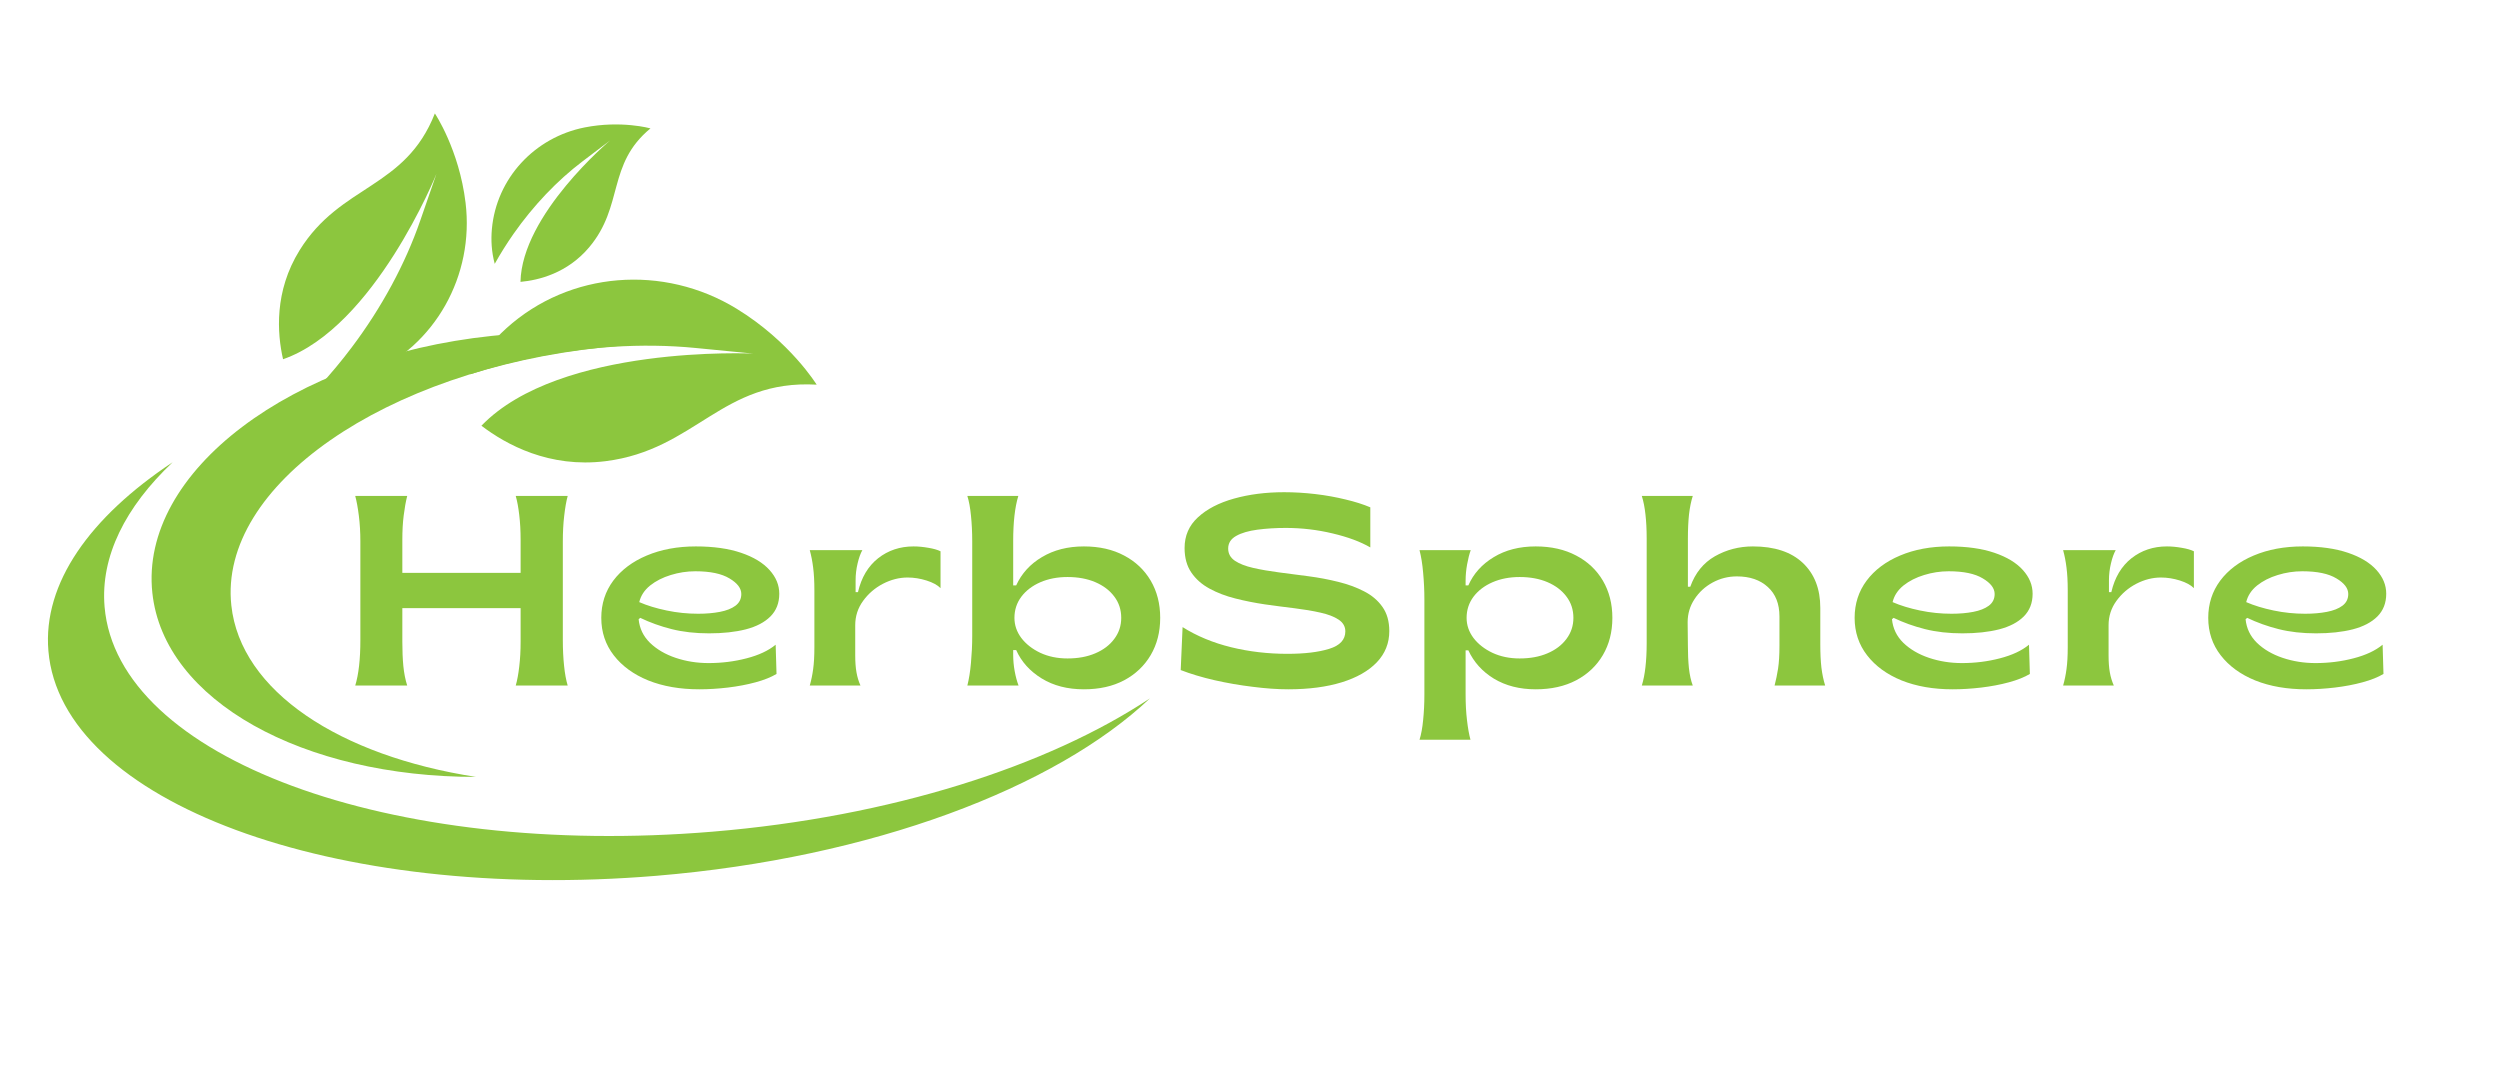 <svg xmlns="http://www.w3.org/2000/svg" xmlns:xlink="http://www.w3.org/1999/xlink" width="417" zoomAndPan="magnify" viewBox="0 0 312.75 136.5" height="182" preserveAspectRatio="xMidYMid meet" version="1.0"><defs><g/><clipPath id="c525908826"><path d="M 58 34 L 103 34 L 103 58 L 58 58 Z M 58 34 " clip-rule="nonzero"/></clipPath><clipPath id="4443325bfd"><path d="M 30.375 0 L 158.668 40.406 L 128.812 135.203 L 0.52 94.797 Z M 30.375 0 " clip-rule="nonzero"/></clipPath><clipPath id="0c20666eb8"><path d="M 30.375 0 L 158.668 40.406 L 128.812 135.203 L 0.52 94.797 Z M 30.375 0 " clip-rule="nonzero"/></clipPath><clipPath id="49b494d696"><path d="M 30.375 0 L 158.668 40.406 L 128.812 135.203 L 0.52 94.797 Z M 30.375 0 " clip-rule="nonzero"/></clipPath><clipPath id="74431b8608"><path d="M 34 14 L 59 14 L 59 49 L 34 49 Z M 34 14 " clip-rule="nonzero"/></clipPath><clipPath id="570e52f2f9"><path d="M 30.375 0 L 158.668 40.406 L 128.812 135.203 L 0.52 94.797 Z M 30.375 0 " clip-rule="nonzero"/></clipPath><clipPath id="5eec582a6b"><path d="M 30.375 0 L 158.668 40.406 L 128.812 135.203 L 0.52 94.797 Z M 30.375 0 " clip-rule="nonzero"/></clipPath><clipPath id="2bf5ae923f"><path d="M 30.375 0 L 158.668 40.406 L 128.812 135.203 L 0.52 94.797 Z M 30.375 0 " clip-rule="nonzero"/></clipPath><clipPath id="040b4d3a3f"><path d="M 61 15 L 82 15 L 82 36 L 61 36 Z M 61 15 " clip-rule="nonzero"/></clipPath><clipPath id="be95ae3db7"><path d="M 30.375 0 L 158.668 40.406 L 128.812 135.203 L 0.52 94.797 Z M 30.375 0 " clip-rule="nonzero"/></clipPath><clipPath id="a11628487d"><path d="M 30.375 0 L 158.668 40.406 L 128.812 135.203 L 0.52 94.797 Z M 30.375 0 " clip-rule="nonzero"/></clipPath><clipPath id="7344c4f730"><path d="M 30.375 0 L 158.668 40.406 L 128.812 135.203 L 0.52 94.797 Z M 30.375 0 " clip-rule="nonzero"/></clipPath><clipPath id="ff40cc676a"><path d="M 18 41 L 84 41 L 84 98 L 18 98 Z M 18 41 " clip-rule="nonzero"/></clipPath><clipPath id="f8e0337542"><path d="M 30.375 0 L 158.668 40.406 L 128.812 135.203 L 0.52 94.797 Z M 30.375 0 " clip-rule="nonzero"/></clipPath><clipPath id="51015ad983"><path d="M 30.375 0 L 158.668 40.406 L 128.812 135.203 L 0.52 94.797 Z M 30.375 0 " clip-rule="nonzero"/></clipPath><clipPath id="b83f5b634d"><path d="M 30.375 0 L 158.668 40.406 L 128.812 135.203 L 0.52 94.797 Z M 30.375 0 " clip-rule="nonzero"/></clipPath><clipPath id="d22e9b4464"><path d="M 5 57 L 144 57 L 144 111 L 5 111 Z M 5 57 " clip-rule="nonzero"/></clipPath><clipPath id="32aef6217a"><path d="M 30.375 0 L 158.668 40.406 L 128.812 135.203 L 0.52 94.797 Z M 30.375 0 " clip-rule="nonzero"/></clipPath><clipPath id="2533ba70c0"><path d="M 30.375 0 L 158.668 40.406 L 128.812 135.203 L 0.52 94.797 Z M 30.375 0 " clip-rule="nonzero"/></clipPath><clipPath id="818fbc7e11"><path d="M 30.375 0 L 158.668 40.406 L 128.812 135.203 L 0.52 94.797 Z M 30.375 0 " clip-rule="nonzero"/></clipPath><clipPath id="e986440413"><path d="M 15.602 46.953 L 143.863 87.352 L 128.793 135.199 L 0.531 94.801 Z M 15.602 46.953 " clip-rule="nonzero"/></clipPath></defs><g clip-path="url(#c525908826)"><g clip-path="url(#4443325bfd)"><g clip-path="url(#0c20666eb8)"><g clip-path="url(#49b494d696)"><path fill="#8cc63e" d="M 65.992 44.887 C 73.082 43.348 80.348 42.879 87.008 43.531 L 94.219 44.234 C 94.219 44.234 70.043 43.078 60.227 53.258 C 63.32 55.621 68.727 58.574 75.742 57.695 C 87.047 56.281 90.285 47.449 102.164 48.121 C 102.164 48.121 98.84 42.711 92.152 38.621 C 83.027 33.035 71.281 33.906 63.352 41.062 C 61.617 42.633 60.031 44.531 58.824 46.82 C 61.145 46.066 63.539 45.418 65.992 44.887 " fill-opacity="1" fill-rule="nonzero"/></g></g></g></g><g clip-path="url(#74431b8608)"><g clip-path="url(#570e52f2f9)"><g clip-path="url(#5eec582a6b)"><g clip-path="url(#2bf5ae923f)"><path fill="#8cc63e" d="M 44.004 43.453 C 47.738 38.496 50.699 33.016 52.57 27.605 L 54.598 21.754 C 54.598 21.754 46.863 40.953 35.41 44.941 C 34.668 41.695 34.293 36.441 37.484 31.301 C 42.629 23.02 50.68 23.66 54.402 14.191 C 54.402 14.191 57.438 18.707 58.242 25.363 C 59.344 34.449 54.469 43.266 46.047 46.871 C 44.203 47.66 42.152 48.215 39.934 48.336 C 41.352 46.801 42.711 45.172 44.004 43.453 " fill-opacity="1" fill-rule="nonzero"/></g></g></g></g><g clip-path="url(#040b4d3a3f)"><g clip-path="url(#be95ae3db7)"><g clip-path="url(#a11628487d)"><g clip-path="url(#7344c4f730)"><path fill="#8cc63e" d="M 64.238 29.262 C 66.719 25.723 69.707 22.582 72.887 20.176 L 76.324 17.57 C 76.324 17.57 65.277 26.832 65.113 35.262 C 67.426 35.051 70.988 34.16 73.703 30.938 C 78.074 25.75 75.906 20.57 81.375 16.062 C 81.375 16.062 77.73 15.035 73.145 15.941 C 66.887 17.18 62.102 22.309 61.535 28.652 C 61.41 30.039 61.488 31.516 61.891 33.008 C 62.598 31.738 63.383 30.488 64.238 29.262 " fill-opacity="1" fill-rule="nonzero"/></g></g></g></g><g clip-path="url(#ff40cc676a)"><g clip-path="url(#f8e0337542)"><g clip-path="url(#51015ad983)"><g clip-path="url(#b83f5b634d)"><path fill="#8cc63e" d="M 28.938 75.723 C 27.34 60.77 48.133 46.328 75.383 43.461 C 78.027 43.184 80.633 43.027 83.188 42.98 C 76.613 41.605 69.234 41.207 61.527 42.02 C 36.457 44.656 17.441 59.051 19.059 74.172 C 20.5 87.688 37.949 97.211 59.547 97.191 C 42.516 94.566 30.086 86.48 28.938 75.723 " fill-opacity="1" fill-rule="nonzero"/></g></g></g></g><g clip-path="url(#d22e9b4464)"><g clip-path="url(#32aef6217a)"><g clip-path="url(#2533ba70c0)"><g clip-path="url(#818fbc7e11)"><g clip-path="url(#e986440413)"><path fill="#8cc63e" d="M 89.133 104.043 C 48.73 107.398 14.68 94.801 13.082 75.906 C 12.551 69.613 15.688 63.418 21.598 57.828 C 11.242 64.695 5.34 72.977 6.055 81.426 C 7.652 100.316 41.703 112.914 82.109 109.562 C 109.055 107.324 132.023 98.559 143.859 87.363 C 131.062 95.852 111.465 102.191 89.133 104.043 " fill-opacity="1" fill-rule="nonzero"/></g></g></g></g></g><g fill="#8cc63e" fill-opacity="1"><g transform="translate(41.691, 85.763)"><g><path d="M 2.75 0 C 3.176 -1.395 3.391 -3.289 3.391 -5.688 L 3.391 -18.016 C 3.391 -19.172 3.328 -20.242 3.203 -21.234 C 3.078 -22.234 2.926 -23.062 2.75 -23.719 L 9.25 -23.719 C 9.07 -23.008 8.926 -22.195 8.812 -21.281 C 8.695 -20.375 8.641 -19.352 8.641 -18.219 L 8.641 -14.094 L 23.438 -14.094 L 23.438 -18.219 C 23.438 -19.375 23.379 -20.414 23.266 -21.344 C 23.16 -22.27 23.016 -23.062 22.828 -23.719 L 29.328 -23.719 C 29.148 -23.062 29.004 -22.234 28.891 -21.234 C 28.773 -20.242 28.719 -19.172 28.719 -18.016 L 28.719 -5.688 C 28.719 -4.539 28.77 -3.469 28.875 -2.469 C 28.977 -1.477 29.129 -0.656 29.328 0 L 22.828 0 C 23.016 -0.656 23.16 -1.445 23.266 -2.375 C 23.379 -3.301 23.438 -4.336 23.438 -5.484 L 23.438 -9.688 L 8.641 -9.688 L 8.641 -5.484 C 8.641 -4.379 8.68 -3.367 8.766 -2.453 C 8.859 -1.535 9.02 -0.719 9.25 0 Z M 2.75 0 "/></g></g></g><g fill="#8cc63e" fill-opacity="1"><g transform="translate(73.768, 85.763)"><g><path d="M 13.719 0.469 C 11.301 0.469 9.172 0.098 7.328 -0.641 C 5.492 -1.391 4.055 -2.438 3.016 -3.781 C 1.973 -5.125 1.453 -6.688 1.453 -8.469 C 1.453 -10.227 1.953 -11.781 2.953 -13.125 C 3.961 -14.469 5.359 -15.516 7.141 -16.266 C 8.93 -17.023 10.977 -17.406 13.281 -17.406 C 15.488 -17.406 17.375 -17.141 18.938 -16.609 C 20.5 -16.078 21.688 -15.359 22.5 -14.453 C 23.312 -13.555 23.719 -12.566 23.719 -11.484 C 23.719 -10.328 23.348 -9.379 22.609 -8.641 C 21.879 -7.91 20.852 -7.375 19.531 -7.031 C 18.207 -6.695 16.676 -6.531 14.938 -6.531 C 13.219 -6.531 11.656 -6.707 10.25 -7.062 C 8.852 -7.414 7.547 -7.883 6.328 -8.469 L 6.125 -8.297 C 6.238 -7.148 6.711 -6.164 7.547 -5.344 C 8.391 -4.531 9.457 -3.906 10.75 -3.469 C 12.051 -3.031 13.426 -2.812 14.875 -2.812 C 16.52 -2.812 18.102 -3.008 19.625 -3.406 C 21.156 -3.801 22.367 -4.367 23.266 -5.109 L 23.375 -1.453 C 22.695 -1.047 21.82 -0.695 20.75 -0.406 C 19.676 -0.113 18.523 0.102 17.297 0.25 C 16.066 0.395 14.875 0.469 13.719 0.469 Z M 13.578 -8.984 C 14.578 -8.984 15.484 -9.062 16.297 -9.219 C 17.109 -9.375 17.754 -9.629 18.234 -9.984 C 18.723 -10.348 18.969 -10.836 18.969 -11.453 C 18.969 -12.172 18.473 -12.82 17.484 -13.406 C 16.504 -14 15.082 -14.297 13.219 -14.297 C 12.176 -14.297 11.148 -14.141 10.141 -13.828 C 9.141 -13.523 8.281 -13.086 7.562 -12.516 C 6.852 -11.941 6.398 -11.25 6.203 -10.438 C 7.191 -10.008 8.332 -9.66 9.625 -9.391 C 10.926 -9.117 12.242 -8.984 13.578 -8.984 Z M 13.578 -8.984 "/></g></g></g><g fill="#8cc63e" fill-opacity="1"><g transform="translate(98.833, 85.763)"><g><path d="M 2.469 0 C 2.656 -0.656 2.797 -1.336 2.891 -2.047 C 2.992 -2.754 3.047 -3.676 3.047 -4.812 L 3.047 -11.891 C 3.047 -13.047 2.992 -14.004 2.891 -14.766 C 2.797 -15.535 2.656 -16.258 2.469 -16.938 L 9.047 -16.938 C 8.816 -16.531 8.617 -15.977 8.453 -15.281 C 8.285 -14.582 8.203 -13.879 8.203 -13.172 L 8.203 -11.688 L 8.5 -11.688 C 8.926 -13.52 9.766 -14.93 11.016 -15.922 C 12.273 -16.91 13.754 -17.406 15.453 -17.406 C 16.035 -17.406 16.648 -17.348 17.297 -17.234 C 17.941 -17.129 18.453 -16.984 18.828 -16.797 L 18.828 -12.188 C 18.453 -12.57 17.867 -12.891 17.078 -13.141 C 16.285 -13.391 15.492 -13.516 14.703 -13.516 C 13.66 -13.516 12.633 -13.254 11.625 -12.734 C 10.625 -12.211 9.797 -11.5 9.141 -10.594 C 8.484 -9.695 8.156 -8.68 8.156 -7.547 L 8.156 -3.766 C 8.156 -2.953 8.207 -2.25 8.312 -1.656 C 8.414 -1.07 8.582 -0.52 8.812 0 Z M 2.469 0 "/></g></g></g><g fill="#8cc63e" fill-opacity="1"><g transform="translate(118.547, 85.763)"><g><path d="M 17.047 0.469 C 15.004 0.469 13.242 0.016 11.766 -0.891 C 10.285 -1.805 9.223 -2.988 8.578 -4.438 L 8.203 -4.438 L 8.203 -3.859 C 8.203 -3.16 8.266 -2.473 8.391 -1.797 C 8.516 -1.117 8.676 -0.52 8.875 0 L 2.469 0 C 2.676 -0.812 2.828 -1.766 2.922 -2.859 C 3.023 -3.953 3.078 -5.066 3.078 -6.203 L 3.078 -18.062 C 3.078 -19.207 3.023 -20.27 2.922 -21.25 C 2.828 -22.238 2.676 -23.062 2.469 -23.719 L 8.844 -23.719 C 8.414 -22.312 8.203 -20.426 8.203 -18.062 L 8.203 -12.531 L 8.578 -12.531 C 9.254 -14.02 10.332 -15.203 11.812 -16.078 C 13.289 -16.961 15.035 -17.406 17.047 -17.406 C 18.984 -17.406 20.66 -17.023 22.078 -16.266 C 23.504 -15.516 24.613 -14.469 25.406 -13.125 C 26.195 -11.781 26.594 -10.227 26.594 -8.469 C 26.594 -6.707 26.195 -5.156 25.406 -3.812 C 24.613 -2.469 23.504 -1.414 22.078 -0.656 C 20.66 0.094 18.984 0.469 17.047 0.469 Z M 15 -3.391 C 16.312 -3.391 17.469 -3.602 18.469 -4.031 C 19.477 -4.457 20.27 -5.055 20.844 -5.828 C 21.426 -6.598 21.719 -7.477 21.719 -8.469 C 21.719 -9.488 21.426 -10.379 20.844 -11.141 C 20.27 -11.91 19.477 -12.508 18.469 -12.938 C 17.469 -13.363 16.312 -13.578 15 -13.578 C 13.738 -13.578 12.602 -13.359 11.594 -12.922 C 10.594 -12.484 9.801 -11.879 9.219 -11.109 C 8.645 -10.336 8.359 -9.457 8.359 -8.469 C 8.359 -7.562 8.645 -6.723 9.219 -5.953 C 9.801 -5.191 10.594 -4.57 11.594 -4.094 C 12.602 -3.625 13.738 -3.391 15 -3.391 Z M 15 -3.391 "/></g></g></g><g fill="#8cc63e" fill-opacity="1"><g transform="translate(146.457, 85.763)"><g><path d="M 14.703 0.469 C 13.348 0.469 11.863 0.363 10.25 0.156 C 8.633 -0.039 7.039 -0.316 5.469 -0.672 C 3.895 -1.035 2.488 -1.457 1.25 -1.938 L 1.484 -7.312 C 3.273 -6.188 5.297 -5.348 7.547 -4.797 C 9.805 -4.242 12.156 -3.969 14.594 -3.969 C 16.738 -3.969 18.484 -4.176 19.828 -4.594 C 21.172 -5.008 21.844 -5.738 21.844 -6.781 C 21.844 -7.383 21.562 -7.875 21 -8.25 C 20.438 -8.625 19.676 -8.914 18.719 -9.125 C 17.758 -9.344 16.68 -9.523 15.484 -9.672 C 14.285 -9.816 13.051 -9.977 11.781 -10.156 C 10.52 -10.344 9.289 -10.586 8.094 -10.891 C 6.895 -11.191 5.816 -11.602 4.859 -12.125 C 3.898 -12.645 3.141 -13.316 2.578 -14.141 C 2.016 -14.961 1.734 -15.984 1.734 -17.203 C 1.734 -18.742 2.289 -20.023 3.406 -21.047 C 4.52 -22.078 6.023 -22.859 7.922 -23.391 C 9.816 -23.922 11.906 -24.188 14.188 -24.188 C 15.477 -24.188 16.785 -24.109 18.109 -23.953 C 19.43 -23.797 20.68 -23.57 21.859 -23.281 C 23.047 -23 24.082 -22.672 24.969 -22.297 L 24.969 -17.281 C 23.727 -18 22.156 -18.582 20.25 -19.031 C 18.352 -19.488 16.398 -19.719 14.391 -19.719 C 13.129 -19.719 11.945 -19.645 10.844 -19.5 C 9.738 -19.352 8.852 -19.094 8.188 -18.719 C 7.52 -18.344 7.188 -17.816 7.188 -17.141 C 7.188 -16.504 7.469 -15.992 8.031 -15.609 C 8.594 -15.234 9.352 -14.938 10.312 -14.719 C 11.27 -14.5 12.348 -14.312 13.547 -14.156 C 14.742 -14 15.977 -13.836 17.25 -13.672 C 18.531 -13.504 19.77 -13.27 20.969 -12.969 C 22.164 -12.676 23.242 -12.281 24.203 -11.781 C 25.16 -11.289 25.922 -10.645 26.484 -9.844 C 27.055 -9.039 27.344 -8.031 27.344 -6.812 C 27.344 -5.301 26.82 -4 25.781 -2.906 C 24.738 -1.82 23.273 -0.988 21.391 -0.406 C 19.504 0.176 17.273 0.469 14.703 0.469 Z M 14.703 0.469 "/></g></g></g><g fill="#8cc63e" fill-opacity="1"><g transform="translate(175.113, 85.763)"><g><path d="M 2.469 6.781 C 2.676 6.125 2.828 5.301 2.922 4.312 C 3.023 3.332 3.078 2.27 3.078 1.125 L 3.078 -10.766 C 3.078 -11.898 3.023 -13.016 2.922 -14.109 C 2.828 -15.203 2.676 -16.145 2.469 -16.938 L 8.875 -16.938 C 8.695 -16.438 8.547 -15.844 8.422 -15.156 C 8.297 -14.469 8.234 -13.785 8.234 -13.109 L 8.234 -12.531 L 8.578 -12.531 C 9.223 -14 10.281 -15.176 11.75 -16.062 C 13.219 -16.957 14.969 -17.406 17 -17.406 C 18.945 -17.406 20.633 -17.023 22.062 -16.266 C 23.5 -15.516 24.613 -14.469 25.406 -13.125 C 26.195 -11.781 26.594 -10.227 26.594 -8.469 C 26.594 -6.707 26.195 -5.156 25.406 -3.812 C 24.613 -2.469 23.5 -1.414 22.062 -0.656 C 20.633 0.094 18.945 0.469 17 0.469 C 14.988 0.469 13.25 0.023 11.781 -0.859 C 10.32 -1.754 9.254 -2.938 8.578 -4.406 L 8.234 -4.406 L 8.234 1.125 C 8.234 2.27 8.289 3.332 8.406 4.312 C 8.52 5.301 8.664 6.125 8.844 6.781 Z M 15 -3.391 C 16.312 -3.391 17.469 -3.602 18.469 -4.031 C 19.477 -4.457 20.27 -5.055 20.844 -5.828 C 21.426 -6.598 21.719 -7.477 21.719 -8.469 C 21.719 -9.488 21.426 -10.379 20.844 -11.141 C 20.27 -11.91 19.477 -12.508 18.469 -12.938 C 17.469 -13.363 16.312 -13.578 15 -13.578 C 13.738 -13.578 12.602 -13.359 11.594 -12.922 C 10.594 -12.484 9.801 -11.879 9.219 -11.109 C 8.645 -10.336 8.359 -9.457 8.359 -8.469 C 8.359 -7.562 8.645 -6.723 9.219 -5.953 C 9.801 -5.191 10.594 -4.57 11.594 -4.094 C 12.602 -3.625 13.738 -3.391 15 -3.391 Z M 15 -3.391 "/></g></g></g><g fill="#8cc63e" fill-opacity="1"><g transform="translate(202.922, 85.763)"><g><path d="M 2.469 0 C 2.676 -0.676 2.828 -1.441 2.922 -2.297 C 3.023 -3.16 3.078 -4.164 3.078 -5.312 L 3.078 -18.391 C 3.078 -19.547 3.023 -20.555 2.922 -21.422 C 2.828 -22.297 2.676 -23.062 2.469 -23.719 L 8.844 -23.719 C 8.633 -23.062 8.477 -22.297 8.375 -21.422 C 8.281 -20.555 8.234 -19.547 8.234 -18.391 L 8.234 -12.359 L 8.531 -12.359 C 9.145 -14.078 10.172 -15.348 11.609 -16.172 C 13.055 -16.992 14.641 -17.406 16.359 -17.406 C 19.066 -17.406 21.148 -16.719 22.609 -15.344 C 24.066 -13.969 24.797 -12.094 24.797 -9.719 L 24.797 -5.156 C 24.797 -4.02 24.844 -3.047 24.938 -2.234 C 25.039 -1.422 25.195 -0.676 25.406 0 L 19.078 0 C 19.254 -0.676 19.398 -1.383 19.516 -2.125 C 19.629 -2.875 19.688 -3.816 19.688 -4.953 L 19.688 -8.641 C 19.688 -10.223 19.203 -11.453 18.234 -12.328 C 17.273 -13.211 15.984 -13.656 14.359 -13.656 C 13.273 -13.656 12.266 -13.398 11.328 -12.891 C 10.391 -12.379 9.633 -11.688 9.062 -10.812 C 8.488 -9.945 8.203 -8.984 8.203 -7.922 L 8.234 -4.953 C 8.234 -3.973 8.273 -3.055 8.359 -2.203 C 8.453 -1.348 8.613 -0.613 8.844 0 Z M 2.469 0 "/></g></g></g><g fill="#8cc63e" fill-opacity="1"><g transform="translate(230.561, 85.763)"><g><path d="M 13.719 0.469 C 11.301 0.469 9.172 0.098 7.328 -0.641 C 5.492 -1.391 4.055 -2.438 3.016 -3.781 C 1.973 -5.125 1.453 -6.688 1.453 -8.469 C 1.453 -10.227 1.953 -11.781 2.953 -13.125 C 3.961 -14.469 5.359 -15.516 7.141 -16.266 C 8.93 -17.023 10.977 -17.406 13.281 -17.406 C 15.488 -17.406 17.375 -17.141 18.938 -16.609 C 20.5 -16.078 21.688 -15.359 22.5 -14.453 C 23.312 -13.555 23.719 -12.566 23.719 -11.484 C 23.719 -10.328 23.348 -9.379 22.609 -8.641 C 21.879 -7.91 20.852 -7.375 19.531 -7.031 C 18.207 -6.695 16.676 -6.531 14.938 -6.531 C 13.219 -6.531 11.656 -6.707 10.25 -7.062 C 8.852 -7.414 7.547 -7.883 6.328 -8.469 L 6.125 -8.297 C 6.238 -7.148 6.711 -6.164 7.547 -5.344 C 8.391 -4.531 9.457 -3.906 10.75 -3.469 C 12.051 -3.031 13.426 -2.812 14.875 -2.812 C 16.52 -2.812 18.102 -3.008 19.625 -3.406 C 21.156 -3.801 22.367 -4.367 23.266 -5.109 L 23.375 -1.453 C 22.695 -1.047 21.82 -0.695 20.75 -0.406 C 19.676 -0.113 18.523 0.102 17.297 0.25 C 16.066 0.395 14.875 0.469 13.719 0.469 Z M 13.578 -8.984 C 14.578 -8.984 15.484 -9.062 16.297 -9.219 C 17.109 -9.375 17.754 -9.629 18.234 -9.984 C 18.723 -10.348 18.969 -10.836 18.969 -11.453 C 18.969 -12.172 18.473 -12.82 17.484 -13.406 C 16.504 -14 15.082 -14.297 13.219 -14.297 C 12.176 -14.297 11.148 -14.141 10.141 -13.828 C 9.141 -13.523 8.281 -13.086 7.562 -12.516 C 6.852 -11.941 6.398 -11.25 6.203 -10.438 C 7.191 -10.008 8.332 -9.66 9.625 -9.391 C 10.926 -9.117 12.242 -8.984 13.578 -8.984 Z M 13.578 -8.984 "/></g></g></g><g fill="#8cc63e" fill-opacity="1"><g transform="translate(255.627, 85.763)"><g><path d="M 2.469 0 C 2.656 -0.656 2.797 -1.336 2.891 -2.047 C 2.992 -2.754 3.047 -3.676 3.047 -4.812 L 3.047 -11.891 C 3.047 -13.047 2.992 -14.004 2.891 -14.766 C 2.797 -15.535 2.656 -16.258 2.469 -16.938 L 9.047 -16.938 C 8.816 -16.531 8.617 -15.977 8.453 -15.281 C 8.285 -14.582 8.203 -13.879 8.203 -13.172 L 8.203 -11.688 L 8.5 -11.688 C 8.926 -13.52 9.766 -14.93 11.016 -15.922 C 12.273 -16.91 13.754 -17.406 15.453 -17.406 C 16.035 -17.406 16.648 -17.348 17.297 -17.234 C 17.941 -17.129 18.453 -16.984 18.828 -16.797 L 18.828 -12.188 C 18.453 -12.57 17.867 -12.891 17.078 -13.141 C 16.285 -13.391 15.492 -13.516 14.703 -13.516 C 13.66 -13.516 12.633 -13.254 11.625 -12.734 C 10.625 -12.211 9.797 -11.5 9.141 -10.594 C 8.484 -9.695 8.156 -8.68 8.156 -7.547 L 8.156 -3.766 C 8.156 -2.953 8.207 -2.25 8.312 -1.656 C 8.414 -1.07 8.582 -0.52 8.812 0 Z M 2.469 0 "/></g></g></g><g fill="#8cc63e" fill-opacity="1"><g transform="translate(274.798, 85.763)"><g><path d="M 13.719 0.469 C 11.301 0.469 9.172 0.098 7.328 -0.641 C 5.492 -1.391 4.055 -2.438 3.016 -3.781 C 1.973 -5.125 1.453 -6.688 1.453 -8.469 C 1.453 -10.227 1.953 -11.781 2.953 -13.125 C 3.961 -14.469 5.359 -15.516 7.141 -16.266 C 8.93 -17.023 10.977 -17.406 13.281 -17.406 C 15.488 -17.406 17.375 -17.141 18.938 -16.609 C 20.5 -16.078 21.688 -15.359 22.5 -14.453 C 23.312 -13.555 23.719 -12.566 23.719 -11.484 C 23.719 -10.328 23.348 -9.379 22.609 -8.641 C 21.879 -7.91 20.852 -7.375 19.531 -7.031 C 18.207 -6.695 16.676 -6.531 14.938 -6.531 C 13.219 -6.531 11.656 -6.707 10.25 -7.062 C 8.852 -7.414 7.547 -7.883 6.328 -8.469 L 6.125 -8.297 C 6.238 -7.148 6.711 -6.164 7.547 -5.344 C 8.391 -4.531 9.457 -3.906 10.75 -3.469 C 12.051 -3.031 13.426 -2.812 14.875 -2.812 C 16.52 -2.812 18.102 -3.008 19.625 -3.406 C 21.156 -3.801 22.367 -4.367 23.266 -5.109 L 23.375 -1.453 C 22.695 -1.047 21.82 -0.695 20.75 -0.406 C 19.676 -0.113 18.523 0.102 17.297 0.25 C 16.066 0.395 14.875 0.469 13.719 0.469 Z M 13.578 -8.984 C 14.578 -8.984 15.484 -9.062 16.297 -9.219 C 17.109 -9.375 17.754 -9.629 18.234 -9.984 C 18.723 -10.348 18.969 -10.836 18.969 -11.453 C 18.969 -12.172 18.473 -12.82 17.484 -13.406 C 16.504 -14 15.082 -14.297 13.219 -14.297 C 12.176 -14.297 11.148 -14.141 10.141 -13.828 C 9.141 -13.523 8.281 -13.086 7.562 -12.516 C 6.852 -11.941 6.398 -11.25 6.203 -10.438 C 7.191 -10.008 8.332 -9.66 9.625 -9.391 C 10.926 -9.117 12.242 -8.984 13.578 -8.984 Z M 13.578 -8.984 "/></g></g></g></svg>
